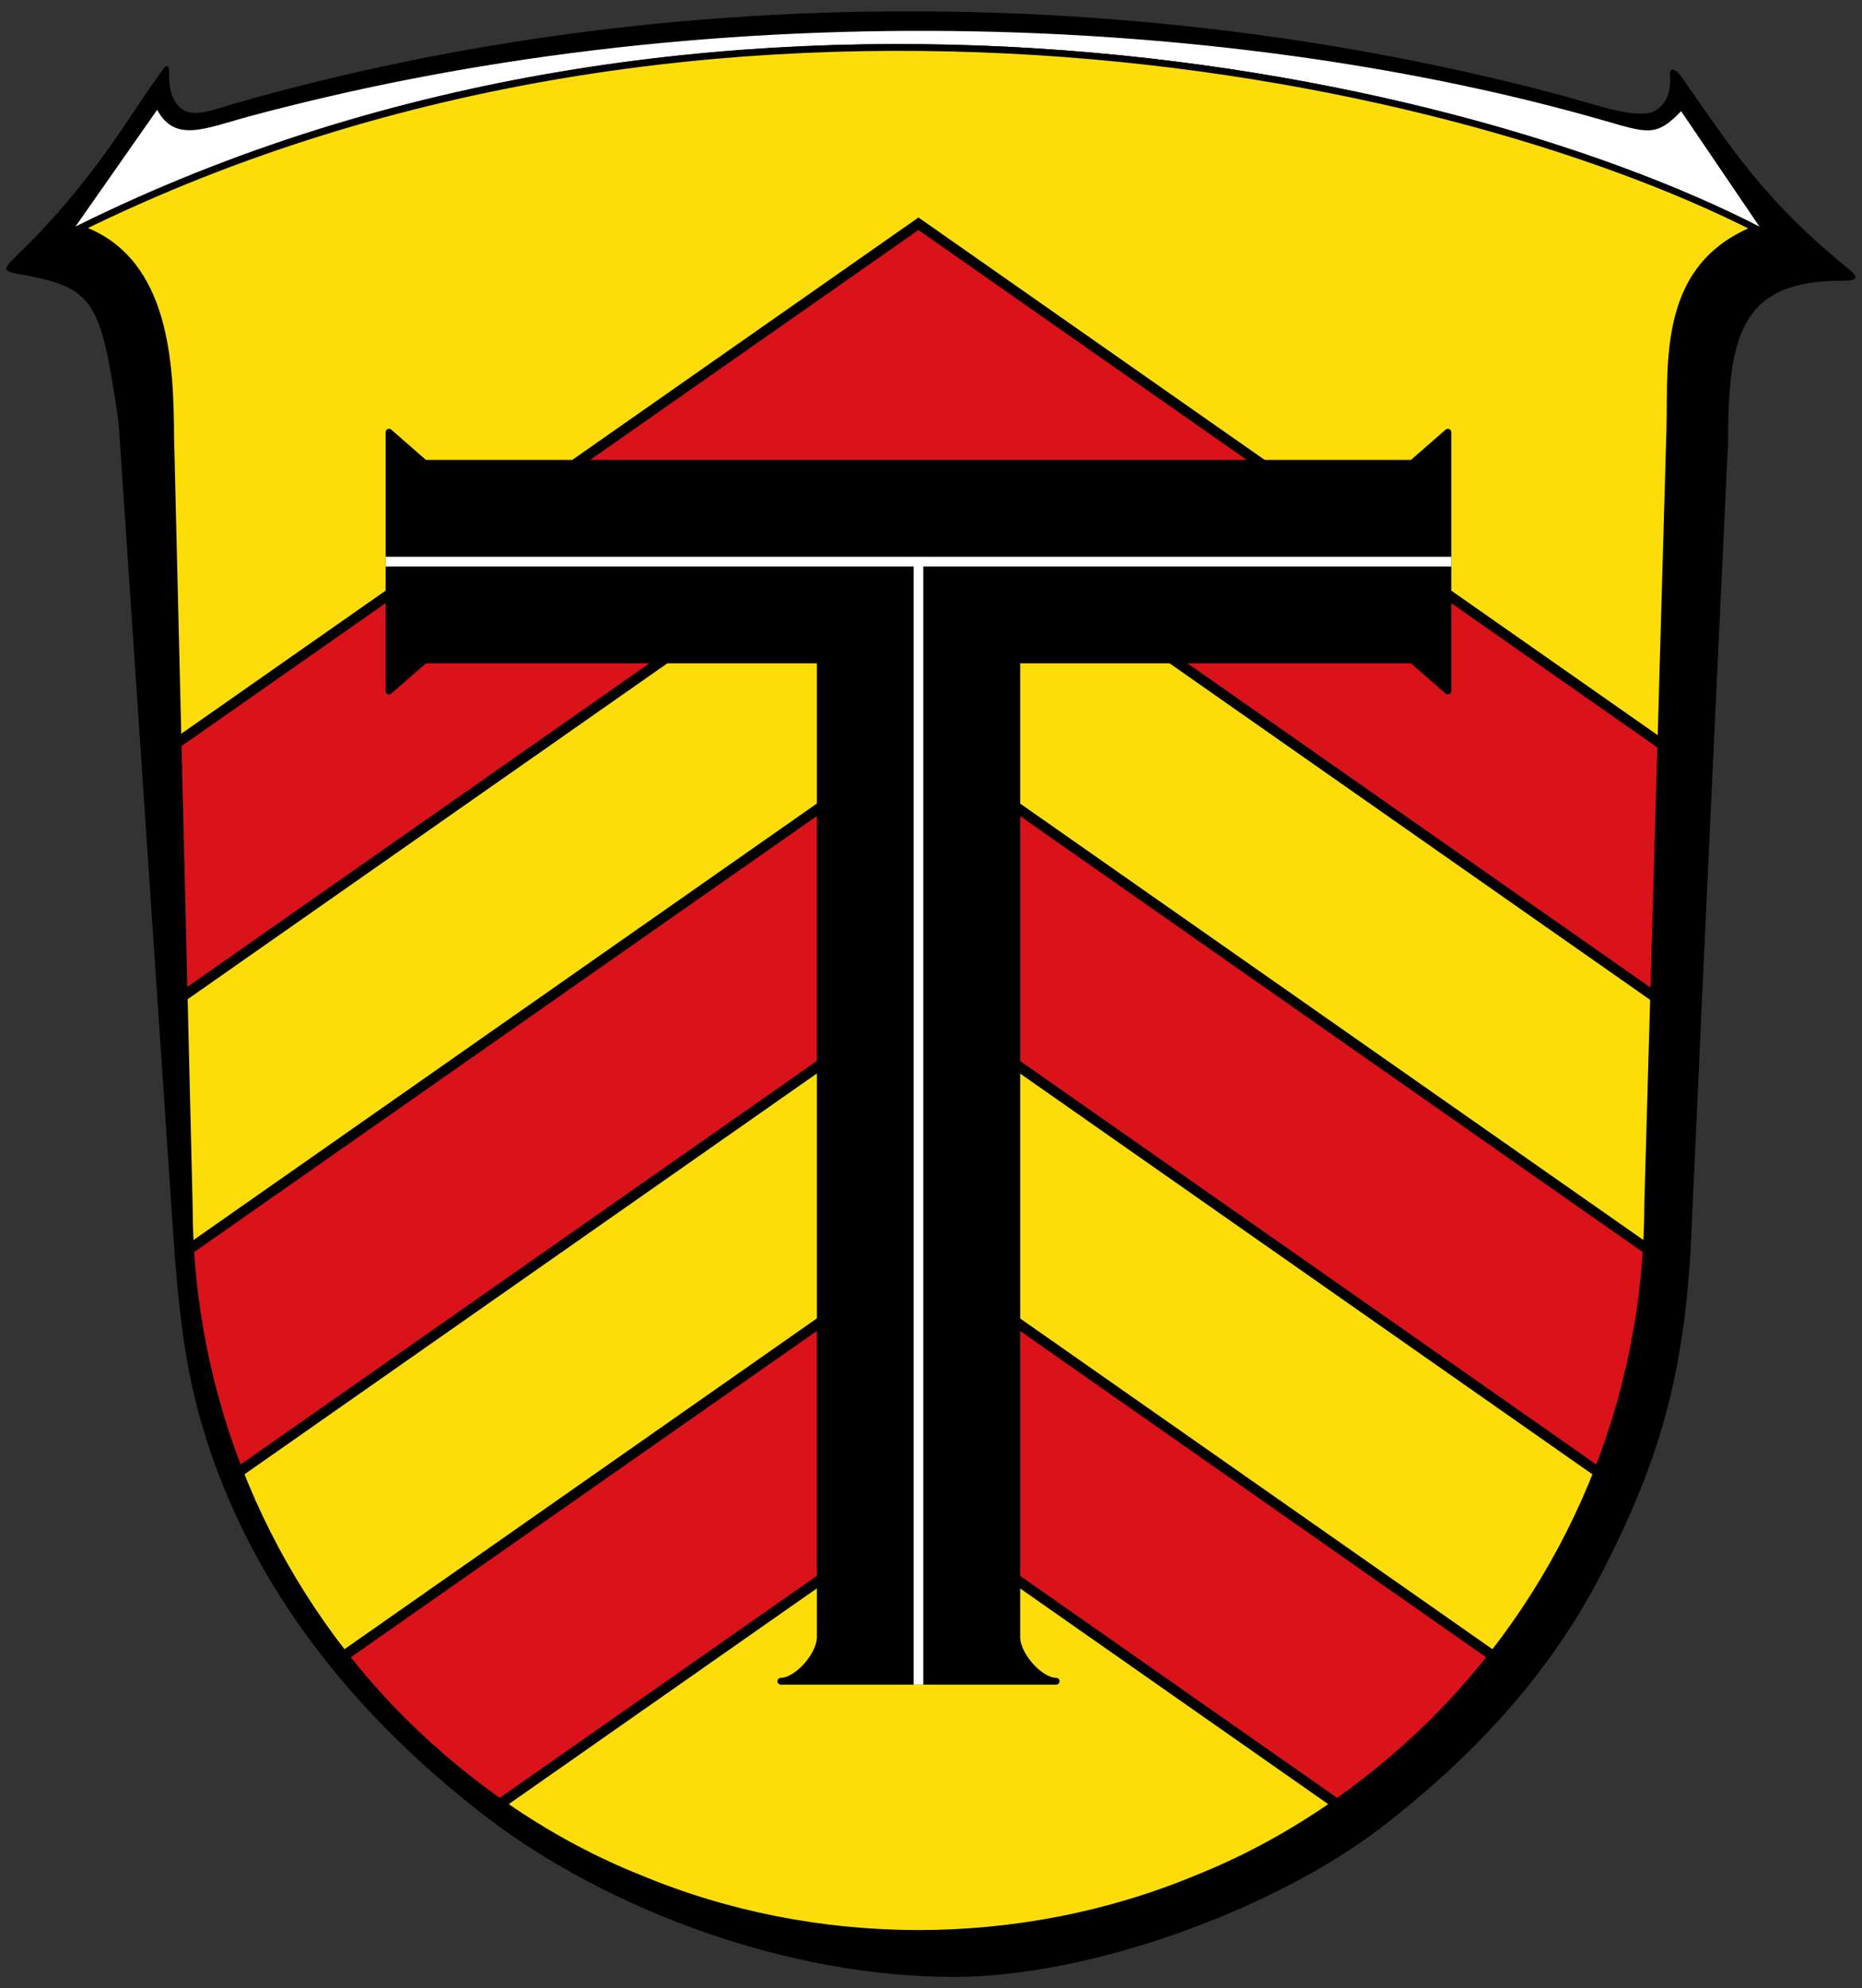 <svg enable-background="new 0 0 544.25 581.1" height="581.1" viewBox="0 0 544.25 581.1" width="544.25" xmlns="http://www.w3.org/2000/svg"><rect x="0" y="0" width="544.25" height="581.1" fill="#333333" stroke="none"/><path d="m458.834 28.566c8.271 2.24 20.553 6.641 25.154 3.684 3.131-2.006 4.307-5.221 4.209-9.586-.586-3.75 1.713-2.314 3.18-.387 14.684 21.029 23.98 35.984 48.94 56.33 3.426 2.789 2.449 3.426-1.957 3.426-29.363 0-33.279 15.66-33.279 47.471 0 0-7.34 154.943-10.766 232.462-1.957 40.18-9.395 65.336-26.328 98.174-15.223 29.463-37.586 53.541-65.041 74.584-30.441 23.002-83.443 43.066-124.211 43.066-49.381 0-101.308-20.064-135.613-46.004-33.474-25.447-63.327-59.019-79.33-101.158-9.152-24.176-11.354-43.164-13.37-73.066l-15.779-234.371c-5.266-35.285-6.735-39.201-29.246-43.115-4.406-.785-4.614-1.371-.98-4.895 22.616-21.828 32.521-40.053 42.089-53.344 1.469-2.076 3.044-4.436 2.937-.031-.122 4.943 1.479 9.998 5.833 11.012 3.573.842 8.907-1.311 13.753-2.691 130.177-37.193 271.125-33.768 389.805-1.606v.029z"/><path d="m45.934 32.1c5.329 9.807 14.039 5.363 27.449 1.771 141.289-37.875 291.584-28.342 394.406 1.063 13.703 3.91 16.199 5.328 23.588-2.441l23.004 33.894c-92.008-47.473-308.029-91.813-492.336-.148z" fill="#fff"/><path d="m24.625 67.266c24.112 9.447 25.149 39.301 25.276 60.441l5.423 224.486c0 27.896 5.531 55.791 16.248 81.584 10.669 25.742 26.428 49.379 46.199 69.15 19.723 19.576 43.36 35.725 69.103 46.004 25.79 10.766 53.687 16.15 81.583 16.15 27.895 0 55.791-5.385 81.584-16.15 25.742-10.279 49.379-26.428 69.102-46.004 19.773-19.771 35.531-43.408 46.201-69.15 10.717-25.793 16.246-53.688 16.246-81.584l6.363-222.673c.978-21.094-3.672-50.557 24.469-62.301l.979-.344c-92.152-46.977-305.434-90.881-489.887-.244z" fill="#fcdd09"/><path d="m485.445 217.337-2.109 73.77-214.881-150.469-214.61 150.28-1.79-73.99 216.4-151.53z" fill="#da121a"/><path d="m481.215 364.857c-1.33 22.3-6.18 44.38-14.37 65.19l-198.39-138.92-198.38 138.92c-8.19-20.81-13.04-42.89-14.37-65.19l212.75-148.98z" fill="#da121a"/><path d="m436.115 483.768c-5.27 6.72-10.93 13.12-16.97 19.16-8.85 8.79-18.49 16.88-28.76 24.06l-121.93-85.38-121.92 85.37c-10.27-7.17-19.91-15.26-28.76-24.05-6.04-6.04-11.71-12.44-16.97-19.16l167.65-117.4z" fill="#da121a"/><g stroke="#000"><path d="m52.057 216.929 216.4-151.529 216.986 151.94" fill="none" stroke-width="3"/><path d="m483.336 291.107-214.879-150.464-214.613 150.277" fill="none" stroke-width="3"/><path d="m481.195 364.852-212.738-148.966-212.738 148.965" fill="none" stroke-width="3"/><path d="m466.84 430.044-198.383-138.915-198.382 138.913" fill="none" stroke-width="3"/><path d="m436.108 483.767-167.651-117.394-167.651 117.393" fill="none" stroke-width="3"/><path d="m390.377 526.988-121.92-85.372-121.92 85.371" fill="none" stroke-width="3"/><path d="m412.777 192.872h-115.58v285.665c0 5.228 6.735 12.844 11.503 12.844h-80.457c4.771 0 11.519-7.616 11.519-12.844v-285.665h-115.633l-10.416 9.099v-75.645l10.416 9.1h288.647l10.424-9.1v75.645z" stroke-linecap="round" stroke-linejoin="round" stroke-width="2"/><path d="m24.625 67.266c24.112 9.447 25.149 39.301 25.276 60.441l5.423 224.486c0 27.896 5.531 55.791 16.248 81.584 10.669 25.742 26.428 49.379 46.199 69.15 19.723 19.576 43.36 35.725 69.103 46.004 25.79 10.766 53.687 16.15 81.583 16.15 27.895 0 55.791-5.385 81.584-16.15 25.742-10.279 49.379-26.428 69.102-46.004 19.773-19.771 35.531-43.408 46.201-69.15 10.717-25.793 16.246-53.688 16.246-81.584l6.363-222.673c.978-21.094-3.672-50.557 24.469-62.301l.979-.344c-92.152-46.977-305.434-90.881-489.887-.244z" fill="none" stroke-miterlimit="10" stroke-width="1.958"/></g><path d="m424.201 162.73v2.84h-154.33v326.81h-2.83v-326.81h-154.33v-2.84z" fill="#fff"/></svg>